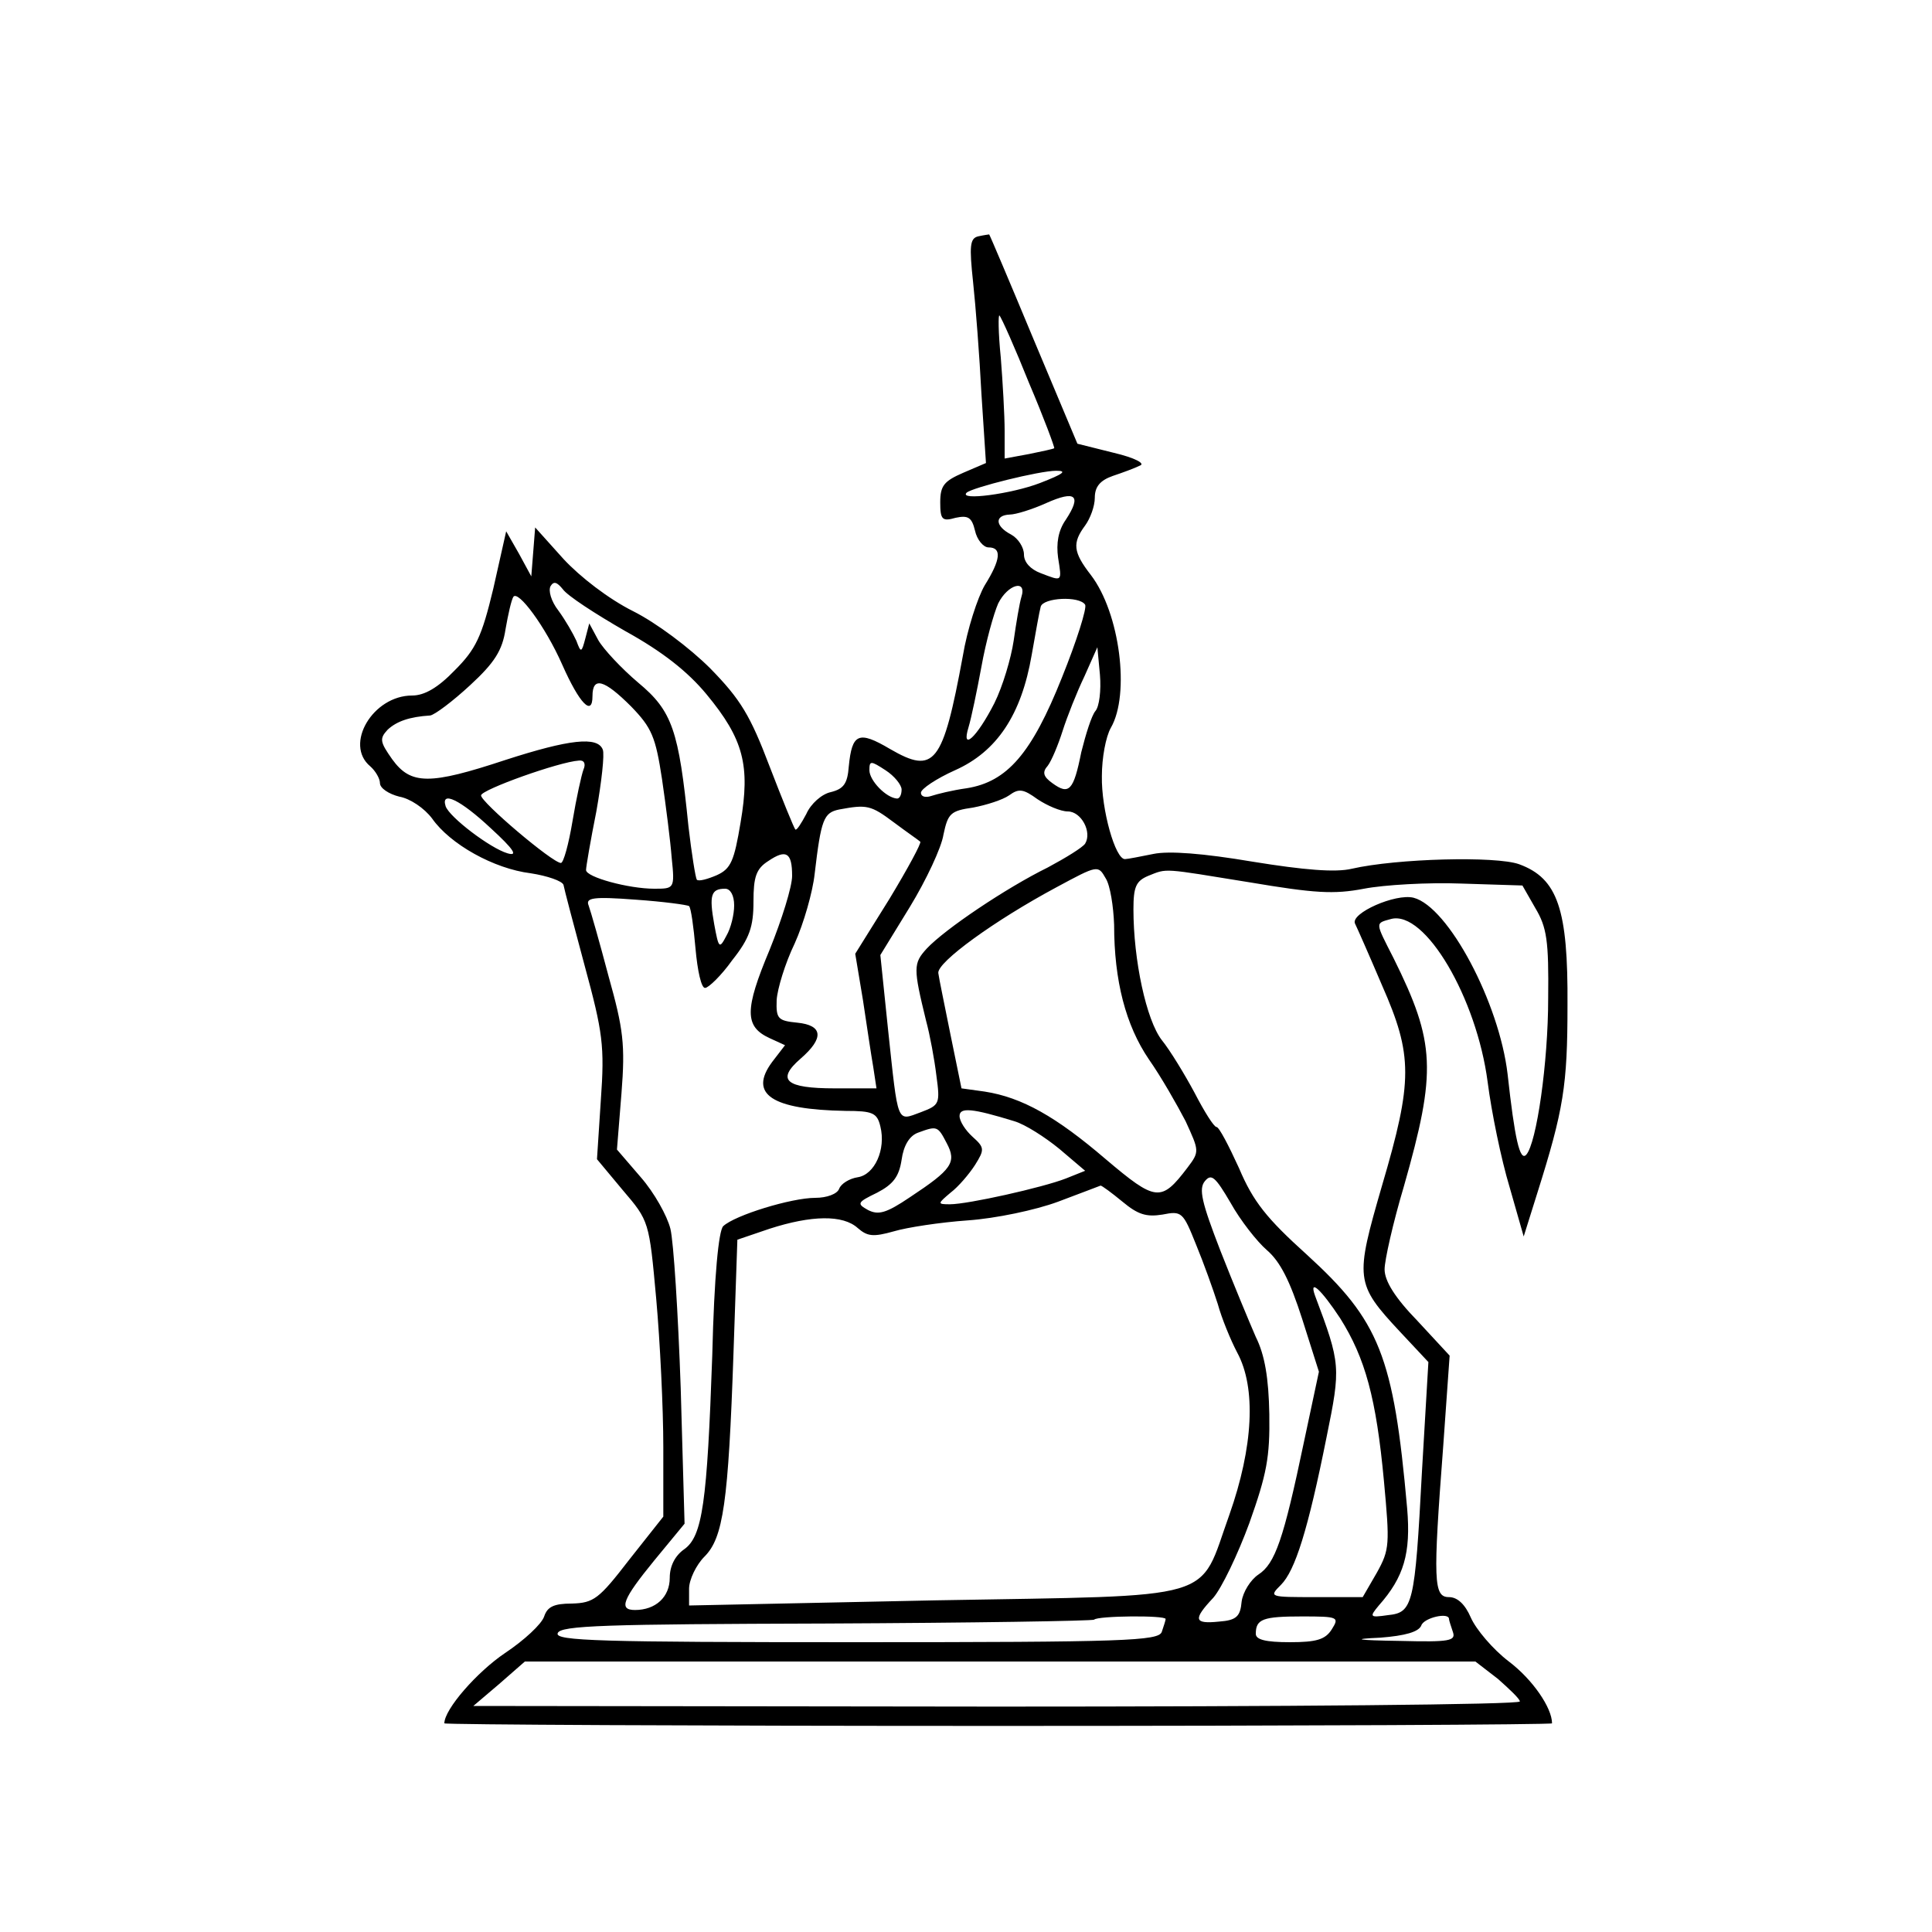 <?xml version="1.0" standalone="no"?>
<!DOCTYPE svg PUBLIC "-//W3C//DTD SVG 20010904//EN"
 "http://www.w3.org/TR/2001/REC-SVG-20010904/DTD/svg10.dtd">
<svg version="1.0" xmlns="http://www.w3.org/2000/svg"
 width="300pt" height="300pt" viewBox="0 0 300 300"
 preserveAspectRatio="xMidYMid meet">
<g transform="translate(0,300) scale(0.1,-0.1)"
fill="#000000" stroke="none">
<path d="M1519 2633 c-13 -3 -14 -15 -8 -71 4 -37 10 -115 13 -174 l7 -107
-35 -15 c-30 -13 -36 -20 -36 -46 0 -27 3 -30 24 -24 19 4 25 1 30 -20 3 -14
13 -26 21 -26 21 0 19 -19 -6 -59 -11 -19 -27 -68 -34 -110 -31 -168 -44 -184
-113 -144 -49 29 -59 24 -64 -27 -2 -27 -8 -35 -28 -40 -14 -3 -31 -18 -38
-34 -8 -15 -15 -26 -17 -24 -2 2 -20 46 -40 98 -30 79 -45 104 -92 152 -32 32
-84 71 -120 89 -38 19 -82 53 -108 81 l-44 49 -3 -38 -3 -38 -19 35 -20 35
-20 -89 c-18 -75 -27 -94 -60 -127 -26 -27 -47 -39 -66 -39 -61 0 -106 -76
-65 -110 8 -7 15 -19 15 -26 0 -8 14 -17 30 -21 17 -3 39 -18 51 -34 28 -40
96 -78 153 -85 26 -4 49 -12 51 -18 1 -6 16 -63 33 -126 28 -103 31 -124 25
-208 l-6 -92 40 -48 c41 -48 41 -48 52 -169 6 -67 11 -170 11 -230 l0 -108
-53 -67 c-47 -61 -55 -67 -89 -68 -28 0 -38 -5 -43 -20 -4 -12 -31 -37 -61
-57 -43 -29 -94 -87 -94 -109 0 -2 387 -4 860 -4 473 0 860 2 860 4 0 24 -30
68 -67 96 -25 19 -51 50 -59 68 -9 21 -21 32 -34 32 -24 0 -25 24 -9 234 l10
141 -50 54 c-35 36 -51 62 -51 80 0 14 13 72 30 129 51 179 49 223 -16 354
-29 57 -29 54 -4 61 53 14 133 -123 150 -253 6 -47 21 -120 34 -163 l22 -77
21 67 c41 130 47 167 47 292 1 149 -15 197 -75 219 -36 13 -190 9 -260 -7 -25
-6 -74 -2 -154 11 -77 13 -130 17 -154 12 -20 -4 -40 -8 -44 -8 -15 -1 -37 77
-36 129 0 28 6 61 14 75 30 52 14 178 -31 237 -28 36 -29 50 -9 77 8 11 15 30
15 43 0 17 8 27 28 34 15 5 34 12 42 16 9 3 -7 12 -41 20 l-56 14 -68 162
c-37 89 -68 162 -69 163 0 0 -8 -1 -17 -3z m79 -228 c23 -54 40 -100 39 -101
-1 -1 -19 -5 -39 -9 l-38 -7 0 43 c0 24 -3 76 -6 114 -4 39 -4 68 -2 65 3 -3
24 -50 46 -105z m17 -155 c-44 -17 -127 -28 -114 -15 9 8 113 34 139 34 18 0
11 -5 -25 -19z m40 -57 c-12 -17 -15 -37 -12 -59 6 -38 7 -37 -27 -24 -16 6
-26 17 -26 29 0 11 -9 25 -20 31 -25 13 -26 30 -2 31 9 0 35 8 57 18 45 20 55
12 30 -26z m-684 -173 c58 -32 97 -63 126 -98 58 -70 68 -111 53 -199 -10 -60
-15 -72 -37 -82 -14 -6 -28 -10 -31 -7 -2 3 -8 40 -13 83 -15 149 -25 179 -78
223 -26 22 -54 52 -62 66 l-14 26 -6 -23 c-6 -23 -7 -23 -14 -4 -5 11 -17 32
-28 47 -11 14 -16 31 -12 38 5 8 10 6 19 -5 7 -10 50 -38 97 -65z m615 53 c-3
-10 -8 -40 -12 -68 -4 -27 -17 -71 -30 -97 -27 -53 -52 -76 -40 -37 4 13 13
56 20 94 7 39 19 82 26 98 15 30 45 38 36 10z m-713 -105 c27 -61 47 -81 47
-49 0 31 18 26 60 -16 32 -33 38 -47 48 -113 6 -41 13 -96 15 -122 5 -48 4
-48 -27 -48 -40 0 -106 18 -106 29 0 5 7 46 16 91 8 45 13 89 10 96 -8 21 -52
16 -151 -16 -118 -39 -147 -39 -176 1 -19 27 -20 32 -7 46 14 13 34 20 66 22
7 1 35 22 62 47 38 35 50 54 55 87 4 23 9 45 12 50 7 12 50 -46 76 -105z m812
93 c3 -5 -13 -56 -36 -113 -47 -118 -85 -162 -148 -172 -22 -3 -46 -9 -55 -12
-9 -3 -16 -1 -16 5 0 6 24 22 53 35 65 29 103 86 119 179 6 34 12 68 14 75 4
14 60 17 69 3z m16 -165 c-6 -7 -15 -36 -22 -64 -12 -60 -19 -67 -45 -48 -14
10 -16 17 -7 27 6 8 16 32 23 54 7 22 22 60 34 85 l20 45 4 -43 c2 -24 -1 -49
-7 -56z m-795 -91 c-3 -8 -11 -44 -17 -80 -6 -36 -14 -65 -18 -65 -13 0 -125
95 -124 105 1 9 121 52 152 54 8 1 11 -5 7 -14z m494 -31 c0 -8 -3 -14 -7 -14
-17 1 -43 28 -43 44 0 15 2 15 25 0 14 -9 25 -23 25 -30z m258 -34 c21 0 38
-32 27 -50 -4 -6 -30 -22 -58 -37 -65 -32 -160 -96 -188 -126 -21 -23 -21 -30
-1 -112 6 -22 13 -60 16 -85 6 -44 5 -46 -24 -57 -38 -14 -35 -21 -51 128
l-12 116 46 75 c25 41 49 92 52 112 7 33 11 37 46 42 21 4 46 12 56 19 15 11
22 10 44 -6 15 -10 36 -19 47 -19z m-896 -26 c36 -33 43 -44 26 -39 -27 8 -90
56 -96 73 -8 25 23 10 70 -34z m626 9 c20 -15 39 -28 41 -30 2 -2 -19 -41 -48
-89 l-53 -85 12 -72 c6 -40 13 -87 16 -104 l5 -33 -65 0 c-76 0 -91 13 -53 46
37 32 35 52 -5 56 -30 3 -33 6 -32 35 1 17 13 57 28 88 14 31 28 80 31 108 10
85 14 95 38 100 43 8 49 7 85 -20z m-158 -83 c0 -17 -16 -68 -35 -115 -39 -93
-39 -119 0 -137 l24 -11 -20 -26 c-37 -50 -1 -74 114 -76 42 0 49 -3 54 -24 9
-36 -9 -75 -35 -79 -13 -2 -26 -10 -29 -18 -3 -8 -19 -14 -37 -14 -37 0 -125
-27 -143 -44 -7 -7 -14 -76 -17 -201 -8 -228 -15 -281 -44 -301 -14 -10 -22
-26 -22 -44 0 -30 -22 -50 -54 -50 -26 0 -19 17 30 77 l47 57 -6 211 c-4 115
-11 227 -16 247 -5 20 -25 56 -46 80 l-37 43 7 87 c6 76 3 100 -20 182 -14 53
-28 102 -31 110 -5 12 7 14 73 9 43 -3 80 -8 83 -10 3 -3 7 -32 10 -66 3 -34
9 -62 15 -61 5 0 25 19 42 43 27 34 33 52 33 91 0 38 4 51 23 63 28 19 37 13
37 -23z m500 -76 c0 -87 18 -156 54 -209 19 -27 44 -71 57 -96 21 -46 22 -47
3 -72 -41 -54 -49 -53 -127 13 -77 66 -130 96 -188 105 l-36 5 -17 83 c-9 45
-18 88 -19 96 -2 17 88 82 183 133 65 35 65 35 77 14 7 -11 12 -44 13 -72z
m210 66 c101 -17 131 -19 178 -10 31 6 100 10 151 8 l95 -3 20 -35 c18 -30 21
-51 20 -140 0 -100 -18 -225 -34 -243 -10 -11 -18 25 -29 125 -13 111 -92 260
-146 274 -28 7 -98 -24 -91 -40 3 -6 22 -49 42 -96 48 -109 48 -148 0 -311
-42 -145 -42 -152 28 -227 l44 -47 -10 -170 c-11 -208 -14 -219 -53 -223 -28
-4 -29 -3 -14 15 39 44 50 81 44 151 -21 237 -43 291 -156 394 -62 56 -83 82
-105 134 -16 35 -31 64 -35 64 -4 0 -19 24 -34 53 -15 28 -38 66 -51 82 -24
31 -44 124 -44 203 0 35 4 44 23 52 30 12 21 12 157 -10z m-800 -36 c0 -14 -5
-35 -12 -47 -11 -21 -12 -20 -19 18 -8 45 -5 55 17 55 8 0 14 -10 14 -26z
m435 -335 c17 -5 48 -25 70 -43 l40 -34 -30 -12 c-36 -14 -152 -40 -180 -40
-20 0 -19 1 1 18 12 9 29 29 38 43 15 24 15 27 -4 44 -11 10 -20 24 -20 32 0
14 20 12 85 -8z m-105 -34 c16 -30 8 -41 -57 -84 -37 -25 -49 -28 -65 -20 -18
10 -17 12 14 27 25 13 34 25 38 51 3 22 12 37 25 42 30 11 31 11 45 -16z m497
-166 c21 -18 36 -48 55 -107 l26 -82 -23 -108 c-32 -153 -45 -190 -71 -207
-12 -8 -24 -27 -26 -42 -2 -23 -8 -29 -35 -31 -39 -4 -41 3 -9 37 13 15 38 67
56 116 27 76 32 102 31 169 -1 56 -7 92 -21 120 -10 23 -35 83 -55 134 -29 75
-34 96 -24 108 10 12 16 7 40 -34 15 -27 41 -60 56 -73z m-224 75 c24 -20 37
-24 62 -20 30 6 32 4 52 -46 12 -29 27 -71 34 -93 6 -22 20 -56 30 -75 30 -55
25 -147 -12 -252 -49 -136 -10 -125 -456 -133 l-383 -8 0 26 c0 14 11 37 24
50 29 29 37 83 45 317 l6 175 50 17 c65 21 114 22 137 1 15 -13 24 -14 56 -5
20 6 72 14 115 17 43 3 105 16 140 29 34 13 64 24 66 25 2 0 17 -11 34 -25z
m338 -181 c39 -62 56 -124 68 -253 9 -98 9 -106 -11 -142 l-22 -38 -73 0 c-72
0 -73 0 -54 19 22 22 42 85 71 230 22 108 22 113 -18 219 -10 28 10 9 39 -35z
m-271 -467 c0 -2 -3 -11 -6 -20 -5 -14 -57 -16 -475 -16 -397 0 -468 2 -463
14 4 12 75 14 417 15 226 1 413 4 416 6 5 6 111 7 111 1z m258 -16 c-10 -16
-24 -20 -65 -20 -38 0 -53 4 -53 13 0 23 11 27 72 27 56 0 58 -1 46 -20z m182
16 c0 -2 3 -11 6 -20 5 -14 -5 -16 -82 -14 -69 1 -76 3 -31 5 39 3 60 9 64 19
4 12 43 21 43 10z m76 -93 c18 -16 34 -31 34 -35 0 -5 -366 -8 -812 -8 l-813
1 40 34 40 35 738 0 738 0 35 -27z"/>
</g>
</svg>
